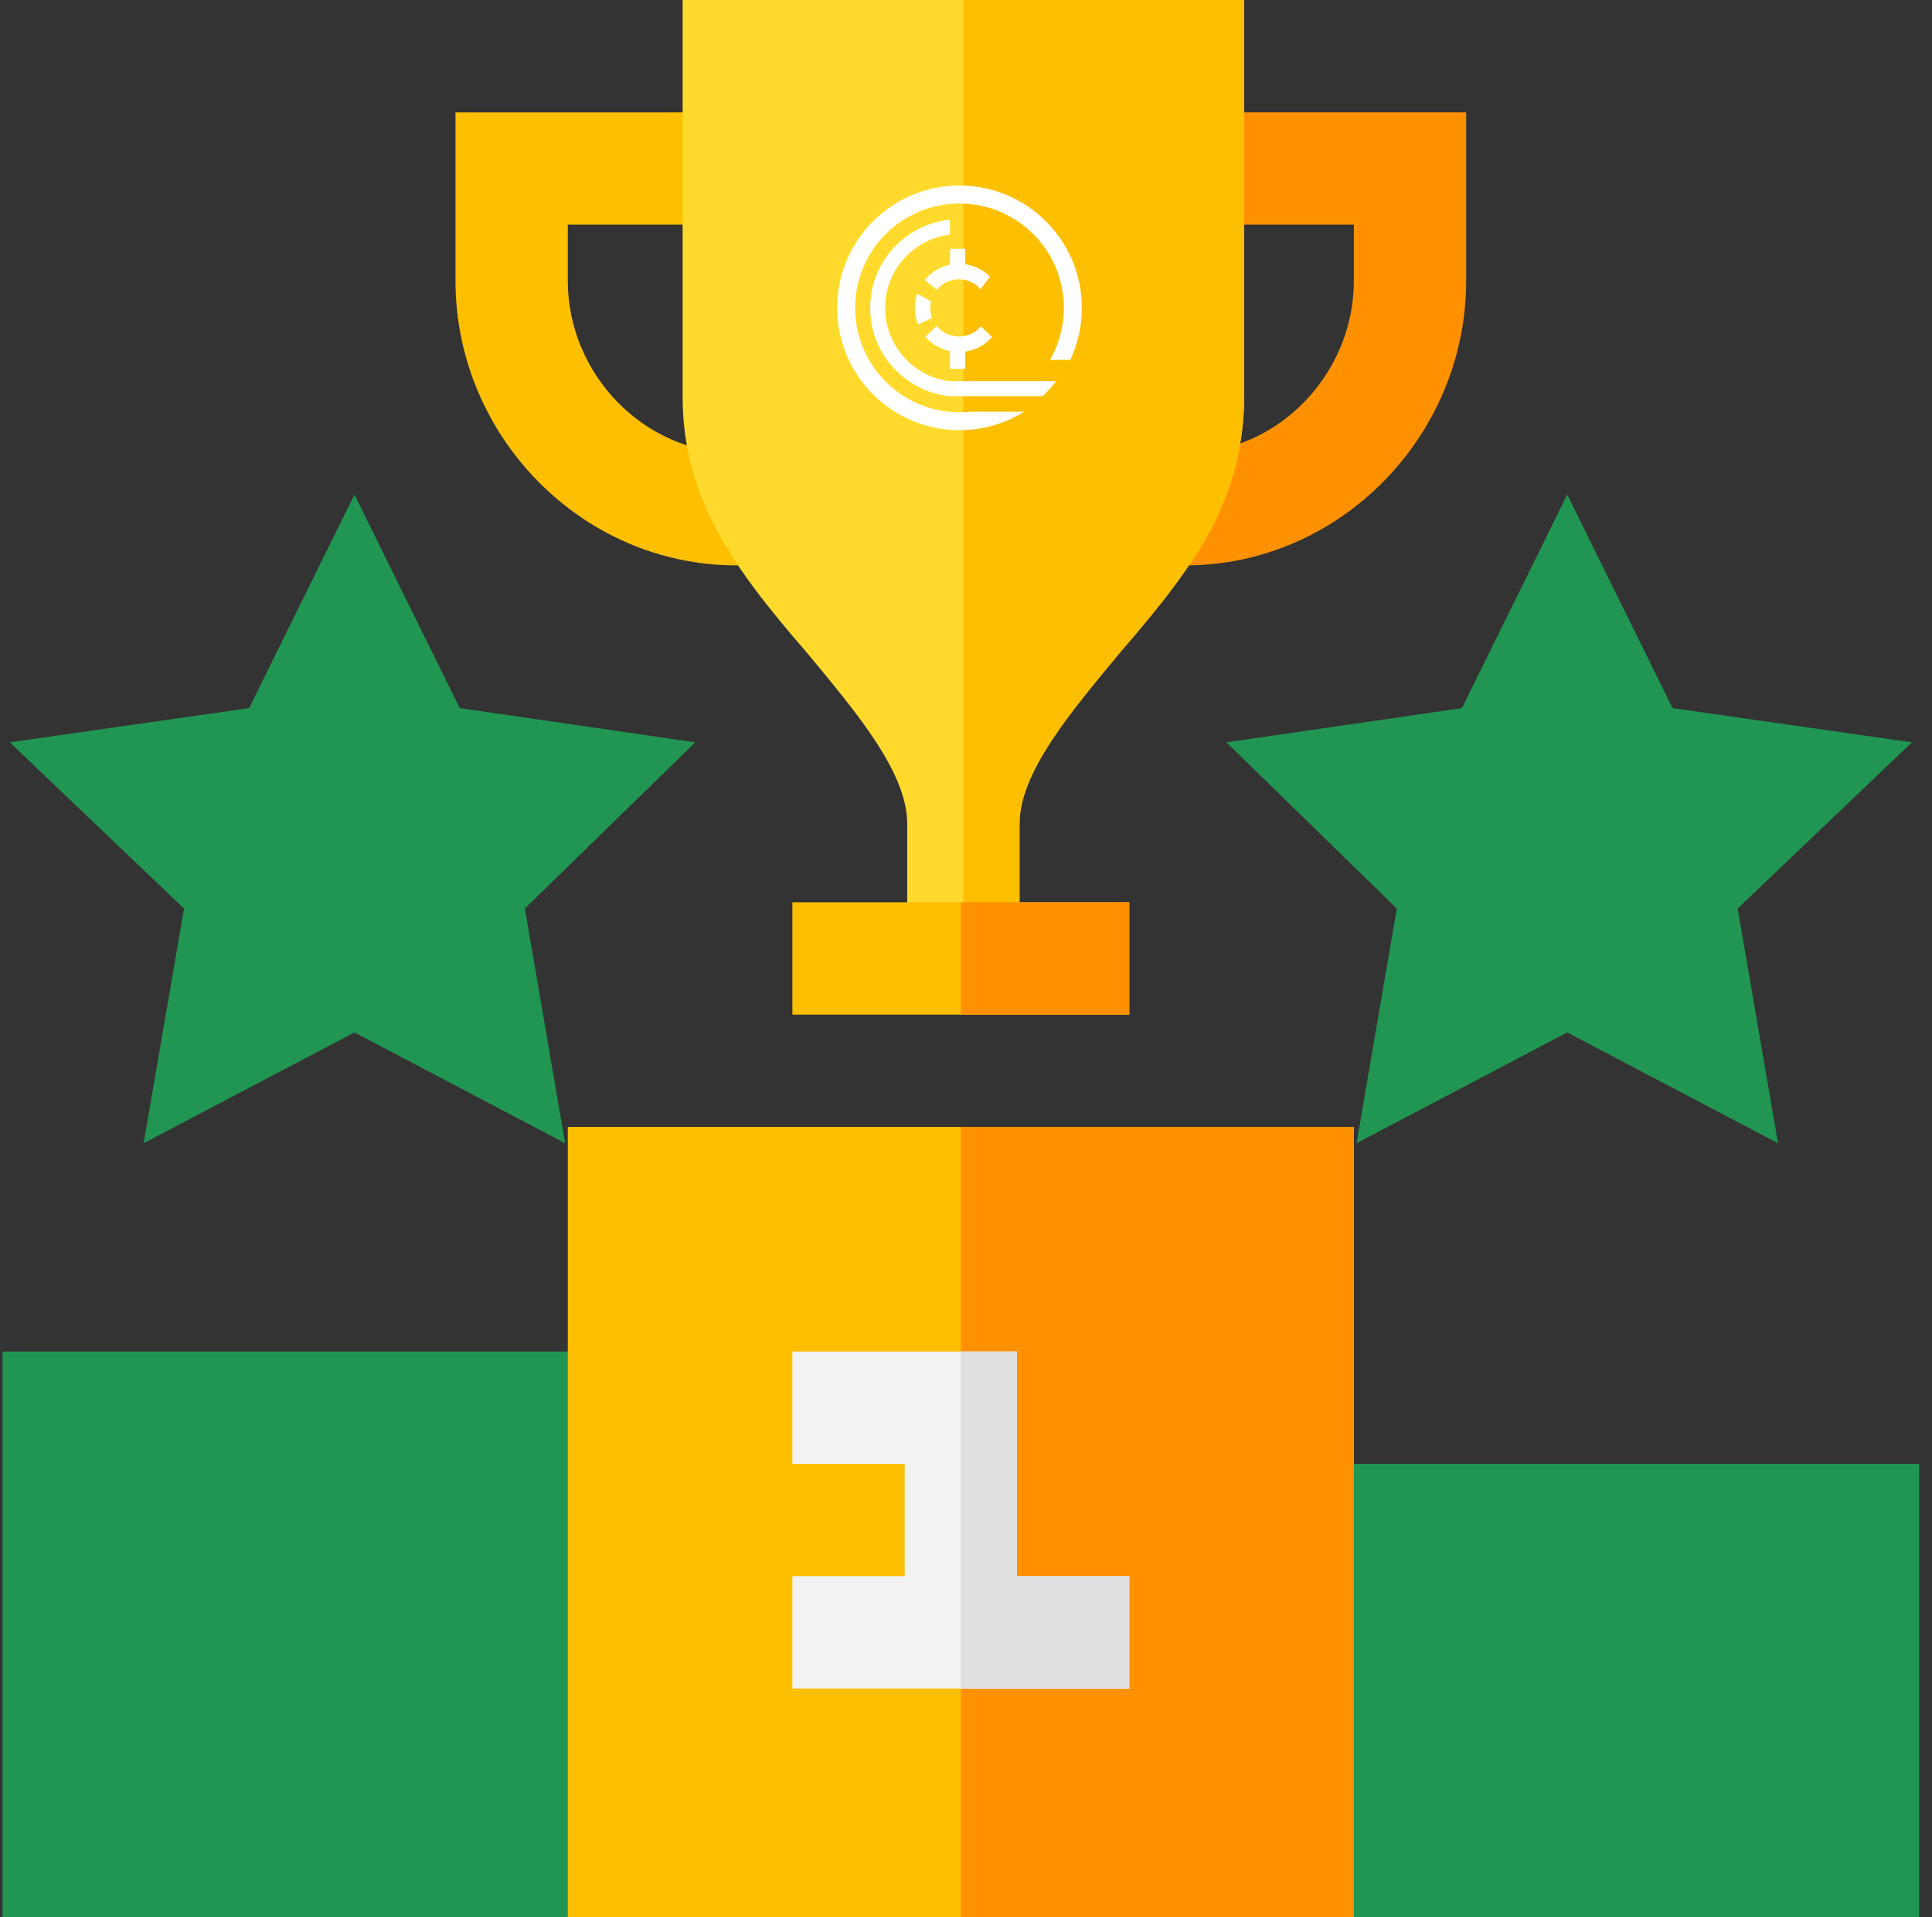 <svg width="125" height="124" viewBox="0 0 125 124" fill="none" xmlns="http://www.w3.org/2000/svg">
<rect x="0" y="0" width="125" height="124" fill="#333333" stroke="none"/>
<g clip-path="url(#clip0)">
<path d="M87.595 94.695L80.33 101.961V116.734L87.595 124H124.166V94.695H87.595Z" fill="#219653"/>
<path d="M0.166 87.43V124H36.736L44.002 116.734V94.695L36.736 87.43H0.166Z" fill="#219653"/>
<path d="M36.736 72.898H87.595V124H36.736V72.898Z" fill="#FDBF00"/>
<path d="M62.166 72.898H87.595V124H62.166V72.898Z" fill="#FF9100"/>
<path d="M76.697 36.57H74.795V29.305H76.697C82.706 29.305 87.595 24.173 87.595 18.164V14.531H76.697V7.266H94.861V18.164C94.861 28.179 86.712 36.57 76.697 36.57Z" fill="#FF9100"/>
<path d="M49.536 36.57H47.634C37.62 36.57 29.47 28.179 29.47 18.164V7.266H47.634V14.531H36.736V18.164C36.736 24.173 41.625 29.305 47.634 29.305H49.536V36.57Z" fill="#FDBF00"/>
<path d="M44.166 0V25.672C44.166 28.505 44.819 31.194 46.055 33.664C47.508 36.643 49.833 39.477 52.158 42.164C55.355 46.016 58.697 49.939 58.697 53.281V62H65.963V53.281C65.963 49.939 69.305 46.016 72.501 42.164C74.826 39.477 77.151 36.643 78.605 33.737C79.84 31.194 80.494 28.505 80.494 25.672V0H44.166Z" fill="#FFDA2D"/>
<path d="M65.963 62H62.33V0H80.494V25.672C80.494 28.505 79.84 31.194 78.605 33.737C77.151 36.643 74.826 39.477 72.501 42.164C69.305 46.016 65.963 49.939 65.963 53.281V62Z" fill="#FDBF00"/>
<path d="M57.267 19.916C57.267 22.358 59.097 24.372 61.462 24.659V25.631C58.565 25.34 56.302 22.894 56.302 19.92C56.302 16.946 58.565 14.5 61.462 14.209V15.181C59.097 15.46 57.267 17.474 57.267 19.916Z" fill="white"/>
<path d="M68.33 24.655C68.066 25.004 67.775 25.329 67.461 25.628H61.462V24.655H68.33Z" fill="white"/>
<path d="M62.45 17.091C62.316 17.072 62.182 17.064 62.044 17.064C61.849 17.064 61.658 17.084 61.47 17.122C60.816 17.256 60.241 17.616 59.832 18.113L60.609 18.741C60.95 18.328 61.462 18.064 62.041 18.064C62.599 18.064 63.105 18.312 63.441 18.707L64.054 17.895C63.629 17.47 63.074 17.183 62.45 17.091ZM63.461 21.107C63.12 21.513 62.611 21.769 62.041 21.769C61.459 21.769 60.942 21.501 60.601 21.084L59.874 21.777C60.276 22.247 60.835 22.584 61.466 22.715C61.65 22.753 61.841 22.772 62.041 22.772C62.178 22.772 62.312 22.761 62.446 22.745C63.139 22.646 63.748 22.301 64.188 21.8L63.461 21.107ZM60.191 19.916C60.191 19.775 60.207 19.637 60.237 19.507L59.346 18.994C59.246 19.285 59.192 19.595 59.192 19.916C59.192 20.299 59.269 20.663 59.403 20.996L60.31 20.563C60.234 20.364 60.191 20.146 60.191 19.916Z" fill="white"/>
<path d="M62.45 16.092H61.47V17.516H62.45V16.092Z" fill="white"/>
<path d="M62.45 22.431H61.47V23.855H62.45V22.431Z" fill="white"/>
<path d="M69.995 19.916C69.995 21.118 69.727 22.259 69.245 23.281H67.936C68.506 22.29 68.831 21.141 68.831 19.916C68.831 16.188 65.807 13.164 62.079 13.164C58.35 13.164 55.326 16.188 55.326 19.916C55.326 23.645 58.35 26.669 62.079 26.669C62.316 26.669 62.55 26.657 62.783 26.631H66.263C65.049 27.389 63.614 27.825 62.079 27.825C57.711 27.825 54.166 24.284 54.166 19.912C54.166 15.541 57.707 12 62.079 12C66.454 12.004 69.995 15.549 69.995 19.916Z" fill="white"/>
<path d="M115.036 73.948L101.399 66.782L87.769 73.948L90.373 58.768L79.347 48.018L94.585 45.805L101.399 31.993L108.214 45.805L123.701 48.018L112.425 58.768L115.036 73.948Z" fill="#219653"/>
<path d="M36.562 73.948L22.932 66.782L9.295 73.948L11.906 58.768L0.63 48.018L16.117 45.805L22.932 31.994L29.747 45.805L44.984 48.018L33.958 58.768L36.562 73.948Z" fill="#219653"/>
<path d="M73.064 101.961V109.227H51.267V101.961H58.533V94.695H51.267V87.43H65.798V101.961H73.064Z" fill="#F2F2F2"/>
<path d="M51.267 58.367H73.064V65.633H51.267V58.367Z" fill="#FDBF00"/>
<path d="M62.166 58.367H73.064V65.633H62.166V58.367Z" fill="#FF9100"/>
<path d="M65.798 101.961H73.064V109.227H62.166V87.43H65.798V101.961Z" fill="#E0E0E0"/>
</g>
<defs>
<clipPath id="clip0">
<rect width="124" height="124" fill="white" transform="translate(0.166)"/>
</clipPath>
</defs>
</svg>
